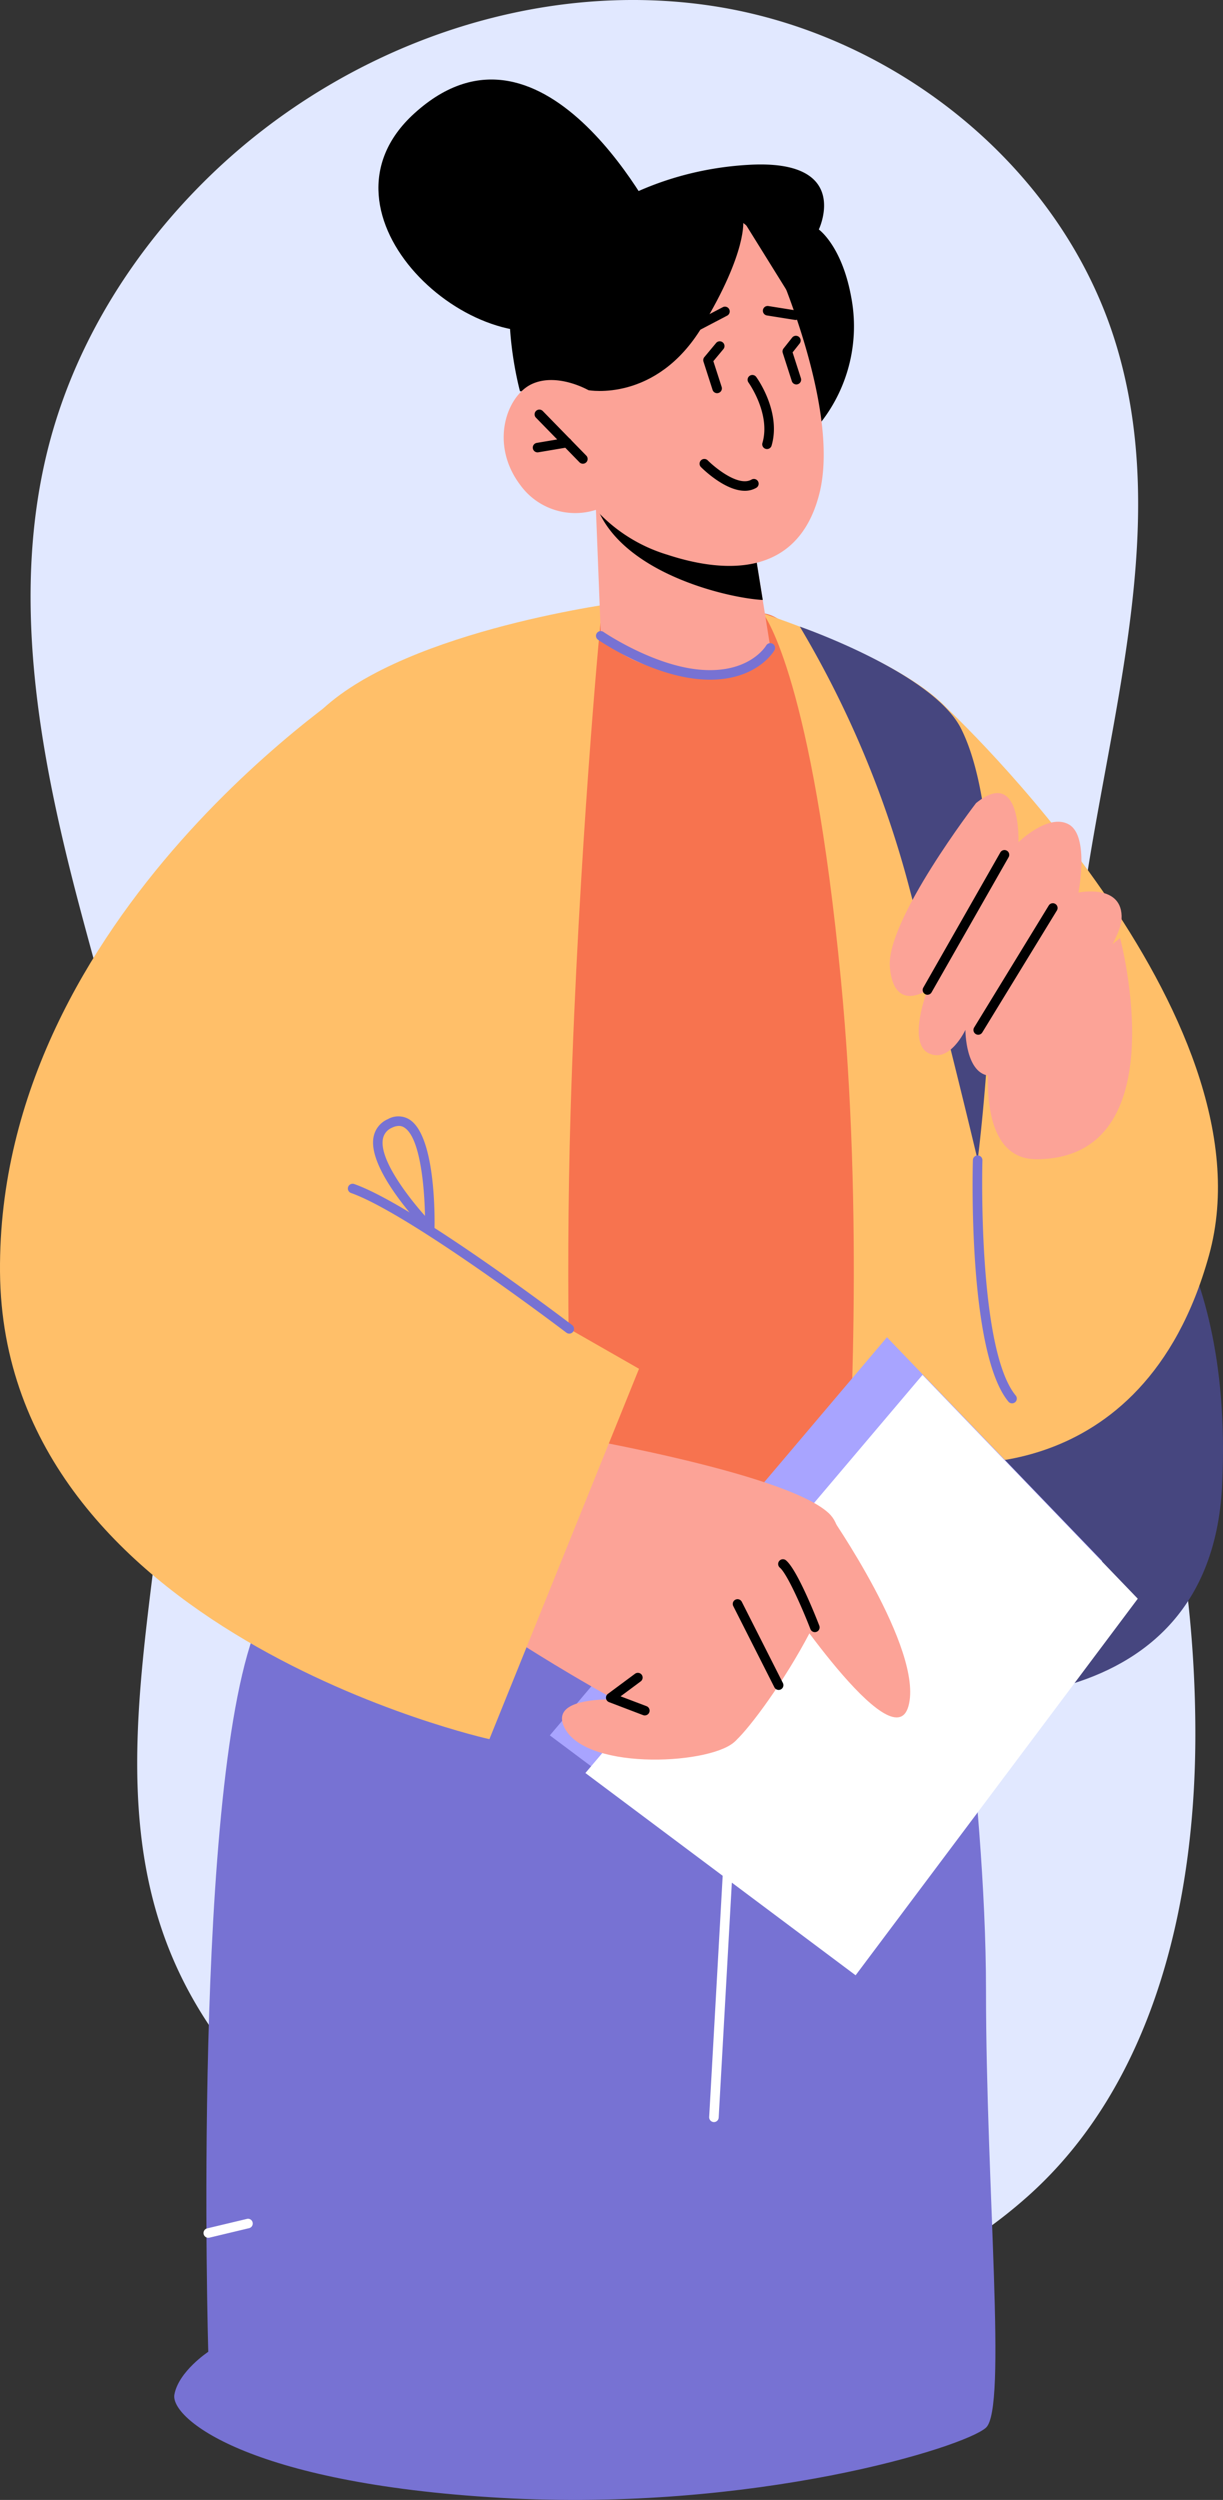 <svg xmlns="http://www.w3.org/2000/svg" width="188.52" height="385.251" viewBox="0 0 188.52 385.251">
  <rect x="0" y="0" width="188.52" height="385.251" fill="#333333" stroke="none"/>
  <g id="Grupo_80882" data-name="Grupo 80882" transform="translate(-31.362 -25)">
    <g id="Grupo_157493" data-name="Grupo 157493" transform="translate(31.362 25)">
      <path id="Trazado_114544" data-name="Trazado 114544" d="M140.568,396.807c-24.918-11.3-50.76-26.557-60.8-52.065-11.138-28.309.52-60.013.24-90.444C79.791,230.191,72,206.91,65.87,183.6s-10.632-48.079-4.307-71.338C65.8,96.691,74.789,82.6,86.4,71.424c20.445-19.685,49.9-30.337,77.889-25.835S217.7,70.6,225.884,97.816c11.592,38.552-11.052,79.706-6.239,119.681,1.883,15.642,7.91,30.434,12,45.648a187.479,187.479,0,0,1,6.4,49.665c-.153,25.661-6.639,53.039-25.732,70.127C193.055,400.174,164.4,407.616,140.568,396.807Z" transform="translate(-53.79 -44.565)" fill="#e1e8ff"/>
      <g id="Grupo_157492" data-name="Grupo 157492" transform="translate(0 12.256)">
        <g id="Grupo_83725" data-name="Grupo 83725" transform="translate(138.467 165.611)">
          <path id="Trazado_117626" data-name="Trazado 117626" d="M385.773,246.6s47.543,7.822,49.48-32.388c1.859-38.583-16.269-51-16.269-51l-33.65,52.007Z" transform="translate(-385.334 -163.213)" fill="#46467f"/>
        </g>
        <g id="Grupo_83727" data-name="Grupo 83727" transform="translate(144.378 96.863)">
          <path id="Trazado_117628" data-name="Trazado 117628" d="M388.352,244.258s31.738,5.261,41.993-31.85-40.434-84.3-40.434-84.3Z" transform="translate(-388.352 -128.111)" fill="#ffbf69"/>
        </g>
        <g id="Grupo_83728" data-name="Grupo 83728" transform="translate(26.856 208.538)">
          <path id="Trazado_117629" data-name="Trazado 117629" d="M446.864,199.006s6.614,41.227,6.614,71.966,3.265,64.474,0,67.475-35.665,13.065-74.836,10.816-50.922-12.339-50.27-15.915,5.223-6.592,5.223-6.592-2.613-88.862,7.834-112.647S396.4,185.131,396.4,185.131h47.89Z" transform="translate(-328.347 -185.131)" fill="#7772d3"/>
        </g>
        <g id="Grupo_83729" data-name="Grupo 83729" transform="translate(109.315 271.514)">
          <path id="Trazado_117630" data-name="Trazado 117630" d="M371.183,260.538a.742.742,0,0,1-.733-.774l2.339-41.781a.728.728,0,0,1,.774-.693.736.736,0,0,1,.693.774l-2.341,41.781A.733.733,0,0,1,371.183,260.538Z" transform="translate(-370.449 -217.286)" fill="#fff"/>
        </g>
        <g id="Grupo_83730" data-name="Grupo 83730" transform="translate(72.239 81.659)">
          <path id="Trazado_117631" data-name="Trazado 117631" d="M357.449,256.235s37.279,8.312,55.95-.783,8.147-61.378,8.147-61.378-10.141-71.61-24.691-73.138a121.482,121.482,0,0,0-27.39.4l-17.946,60.854Z" transform="translate(-351.519 -120.348)" fill="#f7734f"/>
        </g>
        <g id="Grupo_83731" data-name="Grupo 83731" transform="translate(44.59 80.291)">
          <path id="Trazado_117632" data-name="Trazado 117632" d="M404.328,119.651s2.439.711,6.06,1.953l-25.03,1.565s-3.369,35.011-4.591,75.163c-.856,28.452.012,54.118.619,66.645l-35.328-.858s-16.851-115.367-3.529-127.737,46.349-16.512,46.349-16.512Z" transform="translate(-337.401 -119.651)" fill="#ffbf69"/>
        </g>
        <g id="Grupo_83732" data-name="Grupo 83732" transform="translate(117.615 82.266)">
          <path id="Trazado_117633" data-name="Trazado 117633" d="M406.974,265.505l-19.848-.486c1.118-15.255,3.059-51.6-.425-87.844-4.444-46.1-11.573-55.936-12.014-56.517,9.546,3.255,27.253,10.216,30.51,17.731C409.692,148.786,406.974,265.505,406.974,265.505Z" transform="translate(-374.687 -120.658)" fill="#ffbf69"/>
        </g>
        <g id="Grupo_83733" data-name="Grupo 83733" transform="translate(84.755 193.821)">
          <path id="Trazado_117634" data-name="Trazado 117634" d="M409.873,177.617l33.182,34.488L399.56,270.136l-41.651-31.169Z" transform="translate(-357.909 -177.617)" fill="#a8a4ff"/>
        </g>
        <g id="Grupo_83734" data-name="Grupo 83734" transform="translate(90.238 199.623)">
          <path id="Trazado_117635" data-name="Trazado 117635" d="M412.672,180.58l33.182,34.488L402.359,273.1l-41.651-31.169Z" transform="translate(-360.709 -180.58)" fill="#fff"/>
        </g>
        <g id="Grupo_83735" data-name="Grupo 83735" transform="translate(58.332)">
          <path id="Trazado_117636" data-name="Trazado 117636" d="M387.929,101.719s-17.709-36.3-38-17.823c-16.975,15.457,9.293,39.216,24.507,32.414S387.929,101.719,387.929,101.719Z" transform="translate(-344.418 -78.655)"/>
        </g>
        <g id="Grupo_83739" data-name="Grupo 83739" transform="translate(73.661 208.656)">
          <g id="Grupo_83738" data-name="Grupo 83738">
            <path id="Trazado_117638" data-name="Trazado 117638" d="M364.063,185.191s35.277,5.832,42.246,12.253-9.936,31.047-14.282,35.04-35.3-16.275-35.3-16.275l-4.477-17.7Z" transform="translate(-352.245 -185.191)" fill="#fca397"/>
          </g>
        </g>
        <g id="Grupo_83741" data-name="Grupo 83741" transform="translate(119.834 220.908)">
          <g id="Grupo_83740" data-name="Grupo 83740">
            <path id="Trazado_117639" data-name="Trazado 117639" d="M383.711,191.447s14.742,21.072,12.307,29.768-20.2-18.187-20.2-18.187Z" transform="translate(-375.82 -191.447)" fill="#fca397"/>
          </g>
        </g>
        <g id="Grupo_83743" data-name="Grupo 83743" transform="translate(86.622 242.28)">
          <g id="Grupo_83742" data-name="Grupo 83742">
            <path id="Trazado_117640" data-name="Trazado 117640" d="M374,210.181s-18.265-2.577-14.662,4.042,23.122,5.47,26.35,1.8-6.961-13.669-6.961-13.669Z" transform="translate(-358.863 -202.359)" fill="#fca397"/>
          </g>
        </g>
        <g id="Grupo_83744" data-name="Grupo 83744" transform="translate(93.409 245.539)">
          <path id="Trazado_117641" data-name="Trazado 117641" d="M368.311,210.583a.777.777,0,0,1-.263-.047l-5.249-2a.736.736,0,0,1-.174-1.277l4.183-3.1a.743.743,0,0,1,1.028.155.733.733,0,0,1-.157,1.026l-3.1,2.3,4,1.518a.735.735,0,0,1-.262,1.422Z" transform="translate(-362.328 -204.024)"/>
        </g>
        <g id="Grupo_83745" data-name="Grupo 83745" transform="translate(119.953 228.033)">
          <path id="Trazado_117642" data-name="Trazado 117642" d="M381.534,206.316a.735.735,0,0,1-.685-.468c-1.216-3.147-3.568-8.5-4.708-9.468a.735.735,0,1,1,.952-1.12c1.8,1.53,4.791,9.189,5.126,10.057a.733.733,0,0,1-.421.95A.692.692,0,0,1,381.534,206.316Z" transform="translate(-375.881 -195.086)"/>
        </g>
        <g id="Grupo_83746" data-name="Grupo 83746" transform="translate(112.952 234.182)">
          <path id="Trazado_117643" data-name="Trazado 117643" d="M379.38,212.211a.733.733,0,0,1-.656-.4l-6.338-12.517a.735.735,0,0,1,1.312-.664l6.338,12.519a.734.734,0,0,1-.656,1.065Z" transform="translate(-372.307 -198.225)"/>
        </g>
        <g id="Grupo_83747" data-name="Grupo 83747" transform="translate(78.534 13.089)">
          <path id="Trazado_117644" data-name="Trazado 117644" d="M402.83,124.952a24.008,24.008,0,0,0,4.571-19.217c-1.438-7.873-4.985-10.378-4.985-10.378s5.2-10.844-10.715-9.969-25.171,8.823-25.171,8.823-7.327-3.472-10.472,5.059.294,21.005.294,21.005Z" transform="translate(-354.733 -85.337)"/>
        </g>
        <g id="Grupo_83751" data-name="Grupo 83751" transform="translate(91.862 66.311)">
          <g id="Grupo_83750" data-name="Grupo 83750">
            <g id="Grupo_83749" data-name="Grupo 83749">
              <g id="Grupo_83748" data-name="Grupo 83748">
                <path id="Trazado_117645" data-name="Trazado 117645" d="M361.538,112.512l.76,19.429s3.721,5.449,15.124,5.928c8.494.356,11.005-4.1,11.005-4.1l-2.715-16.922-20.7-3.711Z" transform="translate(-361.538 -112.512)" fill="#fca397"/>
              </g>
            </g>
          </g>
        </g>
        <g id="Grupo_83755" data-name="Grupo 83755" transform="translate(91.846 65.123)">
          <g id="Grupo_83754" data-name="Grupo 83754">
            <g id="Grupo_83753" data-name="Grupo 83753">
              <g id="Grupo_83752" data-name="Grupo 83752">
                <path id="Trazado_117646" data-name="Trazado 117646" d="M361.53,111.906a6.377,6.377,0,0,0,.638,1.853c4.726,9.536,20.183,12.977,25.091,13.224l-1.539-9.552Z" transform="translate(-361.53 -111.906)"/>
              </g>
            </g>
          </g>
        </g>
        <g id="Grupo_83759" data-name="Grupo 83759" transform="translate(77.642 19.418)">
          <g id="Grupo_83758" data-name="Grupo 83758">
            <g id="Grupo_83757" data-name="Grupo 83757">
              <g id="Grupo_83756" data-name="Grupo 83756">
                <path id="Trazado_117647" data-name="Trazado 117647" d="M395.272,95.345s11.15,23.963,7.658,37.653S387,144.841,379.522,142.387a24.557,24.557,0,0,1-11.027-6.921,10.458,10.458,0,0,1-11.655-3.819c-4.783-6.332-2.106-13.8,1.81-15.584s8.684.958,8.684.958l-3.852-6.949S378.147,73.948,395.272,95.345Z" transform="translate(-354.278 -88.57)" fill="#fca397"/>
              </g>
            </g>
          </g>
        </g>
        <g id="Grupo_83763" data-name="Grupo 83763" transform="translate(84.545 15.8)">
          <g id="Grupo_83762" data-name="Grupo 83762">
            <g id="Grupo_83761" data-name="Grupo 83761">
              <g id="Grupo_83760" data-name="Grupo 83760">
                <path id="Trazado_117648" data-name="Trazado 117648" d="M363.956,118.792s10.443,1.955,17.513-9.734,6.342-16.438,6.342-16.438l7.374,11.863s1.5-8.318-1.9-13.559-6.82-4.1-6.82-4.1l-22.88,6.058L357.8,111.371Z" transform="translate(-357.802 -86.721)"/>
              </g>
            </g>
          </g>
        </g>
        <g id="Grupo_83764" data-name="Grupo 83764" transform="translate(115.233 45.52)">
          <path id="Trazado_117649" data-name="Trazado 117649" d="M376.469,113.321a.7.7,0,0,1-.206-.029.731.731,0,0,1-.5-.909c1.307-4.487-2.119-9.272-2.152-9.321a.734.734,0,0,1,1.185-.866c.161.219,3.888,5.409,2.378,10.6A.734.734,0,0,1,376.469,113.321Z" transform="translate(-373.471 -101.897)"/>
        </g>
        <g id="Grupo_83765" data-name="Grupo 83765" transform="translate(82.42 50.877)">
          <path id="Trazado_117650" data-name="Trazado 117650" d="M364.146,112.96a.726.726,0,0,1-.527-.221l-6.694-6.859a.735.735,0,1,1,1.052-1.026l6.694,6.861a.734.734,0,0,1-.525,1.246Z" transform="translate(-356.717 -104.632)"/>
        </g>
        <g id="Grupo_83766" data-name="Grupo 83766" transform="translate(82.118 55.221)">
          <path id="Trazado_117651" data-name="Trazado 117651" d="M357.3,109.083a.734.734,0,0,1-.121-1.457l4.538-.766a.734.734,0,1,1,.245,1.447l-4.538.766A.671.671,0,0,1,357.3,109.083Z" transform="translate(-356.563 -106.849)"/>
        </g>
        <g id="Grupo_83767" data-name="Grupo 83767" transform="translate(117.572 34.894)">
          <path id="Trazado_117652" data-name="Trazado 117652" d="M379.71,98.627a.74.74,0,0,1-.113-.01l-4.313-.687a.734.734,0,0,1,.231-1.449l4.311.687a.734.734,0,0,1-.116,1.459Z" transform="translate(-374.665 -96.471)"/>
        </g>
        <g id="Grupo_83768" data-name="Grupo 83768" transform="translate(104.047 34.984)">
          <path id="Trazado_117653" data-name="Trazado 117653" d="M368.495,101.656a.734.734,0,0,1-.341-1.385l7-3.67a.735.735,0,0,1,.682,1.3l-7,3.668A.743.743,0,0,1,368.495,101.656Z" transform="translate(-367.76 -96.517)"/>
        </g>
        <g id="Grupo_83769" data-name="Grupo 83769" transform="translate(120.619 39.507)">
          <path id="Trazado_117654" data-name="Trazado 117654" d="M378.358,106.309a.733.733,0,0,1-.7-.509l-1.4-4.352a.734.734,0,0,1,.123-.684L377.7,99.1a.735.735,0,1,1,1.15.915l-1.073,1.353,1.281,3.978a.733.733,0,0,1-.472.924A.754.754,0,0,1,378.358,106.309Z" transform="translate(-376.221 -98.827)"/>
        </g>
        <g id="Grupo_83770" data-name="Grupo 83770" transform="translate(108.403 40.323)">
          <path id="Trazado_117655" data-name="Trazado 117655" d="M372.121,107.256a.731.731,0,0,1-.7-.509l-1.4-4.352a.733.733,0,0,1,.133-.7l1.823-2.19a.734.734,0,0,1,1.128.938l-1.565,1.88,1.281,3.968a.733.733,0,0,1-.474.924A.751.751,0,0,1,372.121,107.256Z" transform="translate(-369.984 -99.243)"/>
        </g>
        <g id="Grupo_83771" data-name="Grupo 83771" transform="translate(107.851 58.486)">
          <path id="Trazado_117656" data-name="Trazado 117656" d="M376.659,113.408c-2.987,0-6.3-3.2-6.741-3.637a.735.735,0,1,1,1.038-1.04c1.206,1.2,4.761,4.068,6.724,2.957a.734.734,0,1,1,.723,1.277A3.479,3.479,0,0,1,376.659,113.408Z" transform="translate(-369.702 -108.517)"/>
        </g>
        <g id="Grupo_83772" data-name="Grupo 83772" transform="translate(0 92.423)">
          <path id="Trazado_117657" data-name="Trazado 117657" d="M370.761,125.845s-56.572,35.927-56.124,91.34,75.437,71.994,75.437,71.994L413.136,232.1l-38.53-22.032Z" transform="translate(-314.635 -125.845)" fill="#ffbf69"/>
        </g>
        <g id="Grupo_83773" data-name="Grupo 83773" transform="translate(123.289 84.31)">
          <path id="Trazado_117658" data-name="Trazado 117658" d="M377.584,121.7A156.13,156.13,0,0,1,394.5,162.09c6.207,23.643,10.5,41.821,10.5,41.821s6.285-48.989-2.577-66.524C398.08,128.795,377.584,121.7,377.584,121.7Z" transform="translate(-377.584 -121.703)" fill="#46467f"/>
        </g>
        <g id="Grupo_83774" data-name="Grupo 83774" transform="translate(31.369 329.661)">
          <path id="Trazado_117659" data-name="Trazado 117659" d="M331.385,249.91a.735.735,0,0,1-.17-1.449L337.337,247a.723.723,0,0,1,.885.545.733.733,0,0,1-.544.883l-6.122,1.463A.634.634,0,0,1,331.385,249.91Z" transform="translate(-330.651 -246.975)" fill="#fff"/>
        </g>
        <g id="Grupo_83777" data-name="Grupo 83777" transform="translate(53.622 170.166)">
          <path id="Trazado_117662" data-name="Trazado 117662" d="M376.14,188.636a.73.73,0,0,1-.445-.151c-.239-.182-24.094-18.3-33.191-21.52a.734.734,0,1,1,.489-1.385c9.313,3.294,32.606,20.986,33.593,21.738a.734.734,0,0,1-.446,1.318Z" transform="translate(-342.013 -165.539)" fill="#7772d3"/>
        </g>
        <g id="Grupo_83778" data-name="Grupo 83778" transform="translate(57.505 159.786)">
          <path id="Trazado_117663" data-name="Trazado 117663" d="M352.735,178.179a.747.747,0,0,1-.527-.221c-.368-.38-9.054-9.346-8.146-14.481a3.748,3.748,0,0,1,2.229-2.82,3.252,3.252,0,0,1,3.337.076c4.036,2.6,3.874,15.29,3.841,16.728a.74.74,0,0,1-.464.668A.728.728,0,0,1,352.735,178.179Zm-4.759-16.473a2.442,2.442,0,0,0-1.05.274,2.33,2.33,0,0,0-1.416,1.753c-.552,3.112,3.741,8.737,6.49,11.837-.08-4.428-.724-12.027-3.169-13.6A1.524,1.524,0,0,0,347.976,161.706Z" transform="translate(-343.996 -160.24)" fill="#7772d3"/>
        </g>
        <g id="Grupo_83779" data-name="Grupo 83779" transform="translate(137.146 109.959)">
          <path id="Trazado_117664" data-name="Trazado 117664" d="M397.969,136.341s-13.894,18.081-13.291,25.255,5.8,3.549,5.8,3.549-3.132,8.036.137,9.72,5.711-3.574,5.711-3.574-.026,6.935,3.893,7.082,19.877-18.606,20.179-24.147-6.645-4.1-6.645-4.1,1.706-8.649-1.451-10.478-7.8,2.722-7.8,2.722S404.978,130.693,397.969,136.341Z" transform="translate(-384.659 -134.798)" fill="#fca397"/>
        </g>
        <g id="Grupo_83780" data-name="Grupo 83780" transform="translate(152.278 132.303)">
          <path id="Trazado_117665" data-name="Trazado 117665" d="M392.905,161.873s-3.373,18.516,7.062,18.422c21.84-.2,12.8-34.088,12.8-34.088Z" transform="translate(-392.386 -146.207)" fill="#fca397"/>
        </g>
        <g id="Grupo_83781" data-name="Grupo 83781" transform="translate(149.921 165.786)">
          <path id="Trazado_117666" data-name="Trazado 117666" d="M397.265,201.52a.729.729,0,0,1-.566-.266c-6.269-7.607-5.506-36.031-5.47-37.238a.735.735,0,0,1,1.469.043c-.01.29-.785,29.078,5.133,36.26a.734.734,0,0,1-.1,1.034A.72.72,0,0,1,397.265,201.52Z" transform="translate(-391.182 -163.303)" fill="#7772d3"/>
        </g>
        <g id="Grupo_83782" data-name="Grupo 83782" transform="translate(142.225 118.743)">
          <path id="Trazado_117667" data-name="Trazado 117667" d="M387.988,161.581a.72.72,0,0,1-.364-.1.734.734,0,0,1-.274-1l11.873-20.829a.735.735,0,0,1,1.279.727L388.626,161.21A.731.731,0,0,1,387.988,161.581Z" transform="translate(-387.253 -139.283)"/>
        </g>
        <g id="Grupo_83783" data-name="Grupo 83783" transform="translate(150.054 126.929)">
          <path id="Trazado_117668" data-name="Trazado 117668" d="M391.984,163.737a.714.714,0,0,1-.382-.11.734.734,0,0,1-.245-1.009l11.5-18.8a.734.734,0,0,1,1.254.766l-11.5,18.8A.739.739,0,0,1,391.984,163.737Z" transform="translate(-391.25 -143.462)"/>
        </g>
        <g id="Grupo_83784" data-name="Grupo 83784" transform="translate(91.886 85.007)">
          <path id="Trazado_117669" data-name="Trazado 117669" d="M379.129,129.535c-.568,0-1.159-.027-1.786-.084-7.6-.7-15.155-5.836-15.473-6.054a.734.734,0,1,1,.83-1.21c.074.051,7.566,5.137,14.777,5.8,7.582.7,10.194-3.553,10.3-3.733a.735.735,0,0,1,1.273.734C388.938,125.189,386.355,129.535,379.129,129.535Z" transform="translate(-361.551 -122.057)" fill="#7772d3"/>
        </g>
      </g>
    </g>
  </g>
</svg>
